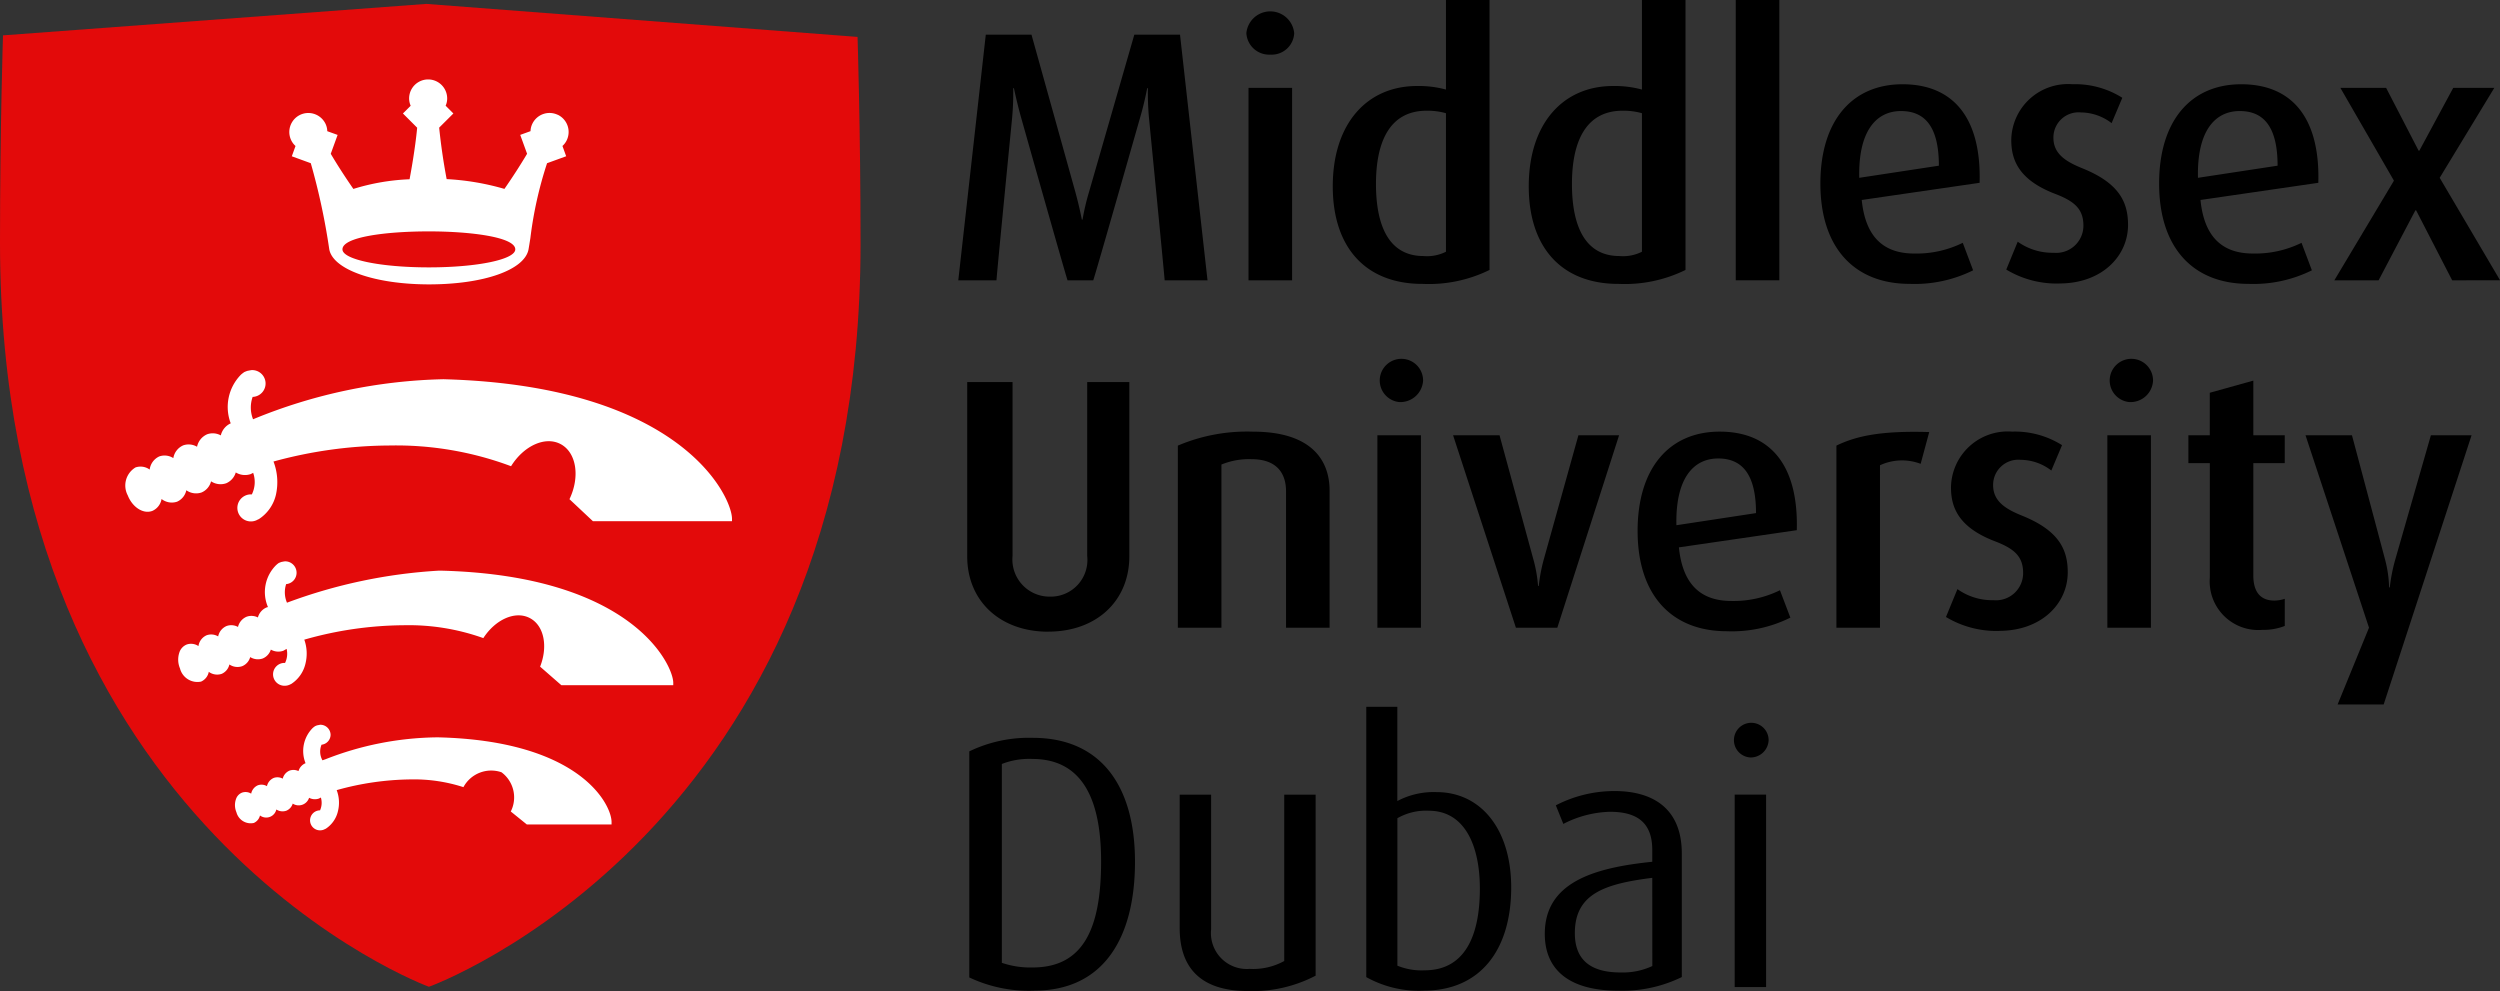 <svg xmlns="http://www.w3.org/2000/svg" width="161.449" height="64" viewBox="0 0 161.449 64"><rect x="0" y="0" width="161.449" height="64" fill="#333333" stroke="none"/><defs><clipPath id="clip-path"><path d="M0 0H161.449V64H0z" data-name="Rectangle 13543"></path></clipPath></defs><g clip-path="url(#clip-path)" data-name="Group 31215"><path fill="#e30a0a" d="M55.376 2.4L27.527.268.194 2.3S0 8.28 0 15.688c0 37.946 27.7 48.053 27.7 48.053s27.873-10.01 27.873-47.958c0-7.406-.193-13.385-.193-13.385" data-name="Path 43177" transform="translate(0 -.016)"></path><path fill="#fff" d="M29.2 26.043a34.109 34.109 0 00-12.329 2.587 2.048 2.048 0 01-.027-1.444.866.866 0 10-.081-1.73l-.126.022-.146.029-.138.054-.054.024-.1.073-.1.081a2.975 2.975 0 00-.671 3.154 1.14 1.14 0 00-.64.779 1.077 1.077 0 00-.881-.073 1.126 1.126 0 00-.654.807 1.06 1.06 0 00-.888-.093 1.092 1.092 0 00-.644.826 1.041 1.041 0 00-.9-.112 1.078 1.078 0 00-.627.853 1 1 0 00-.915-.139 1.361 1.361 0 00-.5 1.806c.3.766 1.007 1.225 1.59 1a1.019 1.019 0 00.592-.768 1.067 1.067 0 001 .175 1.039 1.039 0 00.6-.739 1.089 1.089 0 00.982.143 1.06 1.06 0 00.615-.72 1.108 1.108 0 00.975.126 1.091 1.091 0 00.621-.7 1.14 1.14 0 00.969.105l.154-.079a1.8 1.8 0 01-.085 1.391h-.031a.874.874 0 10.423 1.621l.059-.023a2.563 2.563 0 001.11-1.6 3.722 3.722 0 00-.163-2.12 28.782 28.782 0 017.526-1.035 21.2 21.2 0 017.816 1.338c.815-1.314 2.2-1.959 3.2-1.429 1.026.545 1.263 2.114.572 3.558l1.514 1.422H47.8v-.158c0-1.4-3.233-8.585-18.6-9.01" data-name="Path 43178" transform="translate(-.528 -1.554)"></path><path fill="#fff" d="M29.312 39.213h-.266a33.568 33.568 0 00-9.765 2.067 1.7 1.7 0 01-.054-1.2.737.737 0 00-.084-1.471l-.107.017-.126.025-.109.043-.053.022-.09.067-.072.063a2.453 2.453 0 00-.534 2.715l-.091.026a.972.972 0 00-.557.646.922.922 0 00-.732-.046.951.951 0 00-.554.659.9.9 0 00-.734-.062.923.923 0 00-.547.674.874.874 0 00-.743-.076.9.9 0 00-.53.7.85.85 0 00-.761-.1.824.824 0 00-.447.444 1.454 1.454 0 00.016 1.1 1.162 1.162 0 001.359.85.857.857 0 00.5-.631.912.912 0 00.831.131.863.863 0 00.5-.607.922.922 0 00.826.111.889.889 0 00.518-.588.941.941 0 00.809.091.921.921 0 00.524-.574.967.967 0 00.806.075l.212-.121a1.334 1.334 0 01-.1.906h-.01a.738.738 0 100 1.475.783.783 0 00.358-.094l.05-.022a2.134 2.134 0 00.922-1.324 2.677 2.677 0 00-.078-1.537 23.832 23.832 0 016.4-.931 14.322 14.322 0 015.162.831c.781-1.208 2.069-1.788 3.007-1.292.921.485 1.175 1.833.66 3.135l1.374 1.2h7.225v-.157c0-1.121-2.59-6.9-14.907-7.24" data-name="Path 43179" transform="translate(-.748 -2.358)"></path><path fill="#fff" d="M29.27 50.662h-.121a20.234 20.234 0 00-7.138 1.413l-.2.069a1.152 1.152 0 01-.059-1.007.655.655 0 00.585-.64.663.663 0 00-.673-.649l-.086.017-.119.023-.087.035-.039.017-.083.06-.069.058a2.106 2.106 0 00-.46 2.277h-.013a.784.784 0 00-.444.506.746.746 0 00-.577-.032.754.754 0 00-.441.521.707.707 0 00-.582-.047.749.749 0 00-.437.531.7.7 0 00-.587-.056.739.739 0 00-.432.54.685.685 0 00-.591-.066.666.666 0 00-.373.371 1.178 1.178 0 00.011.895.953.953 0 001.122.693.7.7 0 00.4-.484.67.67 0 001.056-.386.737.737 0 00.644.079.72.72 0 00.414-.46.705.705 0 001.057-.375.792.792 0 00.638.048l.123-.066a1.186 1.186 0 01-.054.829.646.646 0 10.315 1.211l.054-.023a1.839 1.839 0 00.786-1.128 2.274 2.274 0 00-.08-1.366 18.3 18.3 0 014.792-.692 10.362 10.362 0 013.393.5 2.037 2.037 0 012.458-.961 2.021 2.021 0 01.6 2.533l1.038.839h5.47v-.159c0-1.118-2.015-5.254-11.221-5.469" data-name="Path 43180" transform="translate(-.987 -3.044)"></path><path fill="#fff" d="M28.911 17.6c-3.129 0-5.58-.51-5.58-1.163 0-.8 2.8-1.161 5.58-1.161 2.685 0 5.58.364 5.58 1.161 0 .653-2.452 1.163-5.58 1.163m8.311-9.857a1.231 1.231 0 00-1.634.594 1.182 1.182 0 00-.112.466l-.665.241.443 1.22a38.086 38.086 0 01-1.464 2.268 16.392 16.392 0 00-3.73-.632 39.185 39.185 0 01-.484-3.324l.918-.915-.5-.5a1.144 1.144 0 00.1-.469 1.229 1.229 0 00-2.458 0 1.182 1.182 0 00.1.469l-.5.5.919.92c-.128 1.371-.41 2.9-.49 3.329a14.044 14.044 0 00-3.629.624c-.346-.5-.937-1.376-1.461-2.269l.443-1.219-.667-.241a1.2 1.2 0 00-.109-.466 1.236 1.236 0 00-1.114-.709 1.228 1.228 0 00-1.114 1.747 1.19 1.19 0 00.285.384l-.239.665 1.226.447a42.787 42.787 0 011.192 5.557c.237 1.314 2.946 2.268 6.442 2.268 3.54 0 6.183-.931 6.429-2.268.028-.163.069-.416.118-.725a25.183 25.183 0 011.077-4.832l1.234-.449-.24-.665a1.174 1.174 0 00.284-.384 1.232 1.232 0 00-.592-1.633" data-name="Path 43181" transform="translate(-1.215 -.333)"></path><path d="M79.238 18.247c-.023-.392-1.013-10.491-1.013-10.491a17.95 17.95 0 01-.069-1.914h-.048s-.161.9-.46 1.914c0 0-2.836 9.96-3.021 10.491h-1.661c-.161-.462-3-10.514-3-10.514a31.641 31.641 0 01-.462-1.891h-.045a18.172 18.172 0 01-.069 1.891s-.99 10.052-1.012 10.514h-2.467l1.776-15.864h2.951l2.835 10.169c.278 1.014.417 1.776.417 1.776h.045a14.931 14.931 0 01.416-1.776l2.928-10.169h2.951l1.776 15.864z" data-name="Path 43182" transform="translate(-4.025 -.145)"></path><path d="M85.865 5.721h2.814V18.15h-2.814zm1.406-2.145a1.473 1.473 0 01-1.545-1.384 1.551 1.551 0 013.089 0 1.458 1.458 0 01-1.545 1.384" data-name="Path 43183" transform="translate(-5.236 -.048)"></path><path d="M98.977 7.311a4.423 4.423 0 00-1.246-.161c-2.444 0-3.273 2.1-3.273 4.727 0 2.813.9 4.658 3.066 4.658a2.7 2.7 0 001.453-.278zm-1.522 11.023c-3.667 0-5.788-2.352-5.788-6.3 0-4.058 2.214-6.48 5.443-6.48a6.685 6.685 0 011.868.23V0h2.813v17.433a8.871 8.871 0 01-4.335.9" data-name="Path 43184" transform="translate(-5.598)"></path><path d="M112.458 7.311a4.421 4.421 0 00-1.245-.161c-2.445 0-3.275 2.1-3.275 4.727 0 2.813.9 4.658 3.067 4.658a2.7 2.7 0 001.453-.278zm-1.523 11.023c-3.665 0-5.787-2.352-5.787-6.3 0-4.058 2.214-6.48 5.442-6.48a6.69 6.69 0 011.868.23V0h2.813v17.433a8.873 8.873 0 01-4.336.9" data-name="Path 43185" transform="translate(-6.422)"></path><path d="M0 0H2.814V18.101H0z" data-name="Rectangle 13542" transform="translate(112.094)"></path><path d="M130.416 7.525c-1.637 0-2.767 1.337-2.7 4.312l5.143-.783c0-2.514-.9-3.528-2.445-3.528m-2.537 5.742c.231 2.307 1.336 3.459 3.39 3.459a6.759 6.759 0 003.134-.692l.669 1.776a8.484 8.484 0 01-4.1.875c-3.528 0-5.763-2.283-5.763-6.479 0-4.06 2.05-6.412 5.3-6.412 3.3 0 5.1 2.192 4.982 6.365z" data-name="Path 43186" transform="translate(-7.647 -.354)"></path><path d="M141.428 18.663a6.308 6.308 0 01-3.436-.9l.739-1.8a3.864 3.864 0 002.328.715 1.755 1.755 0 001.915-1.751c0-1.06-.556-1.569-1.822-2.052-2.352-.9-2.837-2.191-2.837-3.482a3.665 3.665 0 013.944-3.6 5.712 5.712 0 013.227.876l-.691 1.637a3.293 3.293 0 00-1.982-.691 1.624 1.624 0 00-1.776 1.637c0 1.014.761 1.522 1.844 1.96 2.421.969 2.975 2.213 2.975 3.667 0 2.028-1.706 3.781-4.426 3.781" data-name="Path 43187" transform="translate(-8.428 -.354)"></path><path d="M153.714 7.525c-1.639 0-2.77 1.337-2.7 4.312l5.142-.783c0-2.514-.9-3.528-2.442-3.528m-2.537 5.742c.229 2.307 1.338 3.459 3.388 3.459a6.779 6.779 0 003.137-.692l.668 1.776a8.492 8.492 0 01-4.1.875c-3.53 0-5.765-2.283-5.765-6.479 0-4.06 2.052-6.412 5.3-6.412 3.3 0 5.1 2.192 4.981 6.365z" data-name="Path 43188" transform="translate(-9.07 -.354)"></path><path d="M168.166 18.471l-2.329-4.52h-.047l-2.375 4.52h-2.858l3.848-6.434-3.459-5.994h2.954L166 10.1h.046l2.19-4.058h2.652l-3.528 5.81 3.9 6.618z" data-name="Path 43189" transform="translate(-9.806 -.369)"></path><path d="M71.759 42.4c-3.113 0-5.234-1.983-5.234-4.866V26.277h2.928v11.23a2.4 2.4 0 002.421 2.628 2.367 2.367 0 002.4-2.628v-11.23h2.721V37.53c0 2.883-2.121 4.866-5.235 4.866" data-name="Path 43190" transform="translate(-4.063 -1.605)"></path><path d="M88 42.35v-8.808c0-1.014-.46-2.075-2.236-2.075a4.661 4.661 0 00-1.937.347V42.35h-2.814V30.59a11.426 11.426 0 014.864-.9c3.713 0 4.935 1.8 4.935 3.8v8.86z" data-name="Path 43191" transform="translate(-4.948 -1.813)"></path><path d="M94.728 29.617h2.813v12.428h-2.813zm1.407-2.145a1.4 1.4 0 111.545-1.383 1.472 1.472 0 01-1.545 1.383" data-name="Path 43192" transform="translate(-5.777 -1.507)"></path><path d="M106.675 42.365H104l-4.057-12.428h3l2.188 8.023a8.866 8.866 0 01.3 1.708h.045a10.93 10.93 0 01.323-1.708l2.238-8.023h2.627z" data-name="Path 43193" transform="translate(-6.104 -1.828)"></path><path d="M117.841 31.421c-1.638 0-2.767 1.336-2.7 4.311l5.141-.783c0-2.514-.9-3.528-2.445-3.528m-2.535 5.741c.23 2.307 1.338 3.461 3.389 3.461a6.779 6.779 0 003.136-.693l.673 1.77a8.481 8.481 0 01-4.1.878c-3.53 0-5.765-2.283-5.765-6.481 0-4.059 2.052-6.41 5.3-6.41 3.295 0 5.095 2.192 4.98 6.365z" data-name="Path 43194" transform="translate(-6.879 -1.813)"></path><path d="M131.749 31.768a3.382 3.382 0 00-2.626.093v10.49h-2.814V30.59c1.291-.621 2.858-.967 5.994-.874z" data-name="Path 43195" transform="translate(-7.714 -1.814)"></path><path d="M137.281 42.558a6.311 6.311 0 01-3.437-.9l.74-1.8a3.873 3.873 0 002.329.715 1.754 1.754 0 001.914-1.753c0-1.059-.553-1.568-1.822-2.052-2.353-.9-2.837-2.19-2.837-3.482a3.667 3.667 0 013.944-3.6 5.724 5.724 0 013.228.875l-.692 1.639a3.283 3.283 0 00-1.982-.692 1.626 1.626 0 00-1.777 1.636c0 1.016.762 1.523 1.845 1.961 2.421.968 2.974 2.214 2.974 3.667 0 2.029-1.705 3.781-4.426 3.781" data-name="Path 43196" transform="translate(-8.174 -1.813)"></path><path d="M144.935 29.617h2.814v12.428h-2.814zm1.408-2.145a1.4 1.4 0 111.543-1.383 1.457 1.457 0 01-1.543 1.383" data-name="Path 43197" transform="translate(-8.843 -1.507)"></path><path d="M155.312 42.274a3.139 3.139 0 01-3.41-3.366v-7.4h-1.384v-1.8h1.382v-2.745l2.812-.785v3.528h2.029v1.8h-2.029v7.264c0 .969.392 1.614 1.361 1.614a2.158 2.158 0 00.669-.115v1.753a3.712 3.712 0 01-1.431.253" data-name="Path 43198" transform="translate(-9.193 -1.599)"></path><path d="M163.621 47.323h-2.975l2.028-4.958-4.1-12.428h3l2.144 8.048a7.783 7.783 0 01.254 1.775h.046a10.814 10.814 0 01.346-1.775l2.307-8.048h2.627z" data-name="Path 43199" transform="translate(-9.685 -1.828)"></path><path d="M70.731 52.111a4.825 4.825 0 00-1.96.325v12.842a5.7 5.7 0 001.982.3c3.2 0 4.428-2.374 4.428-6.849 0-4.358-1.429-6.618-4.451-6.618m.139 14.966a9.011 9.011 0 01-4.2-.855v-14.6a8.841 8.841 0 014.1-.874c4.381 0 6.6 3.089 6.6 8 0 4.888-2.006 8.325-6.5 8.325" data-name="Path 43200" transform="translate(-4.072 -3.099)"></path><path d="M85.539 67.338c-3.113 0-4.4-1.57-4.4-4.059v-8.623h2.03v8.692a2.318 2.318 0 002.489 2.56 4.166 4.166 0 002.232-.508V54.656h2.028v11.69a8.784 8.784 0 01-4.379.992" data-name="Path 43201" transform="translate(-4.955 -3.338)"></path><path d="M98.012 55.325a3.729 3.729 0 00-2.029.484v9.523a4.106 4.106 0 001.753.3c2.558 0 3.573-2.144 3.573-5.281 0-2.72-.946-5.025-3.3-5.025m-.323 11.621a6.988 6.988 0 01-3.713-.877V48.615h2.006V54.7a5.008 5.008 0 012.535-.577c2.861 0 4.819 2.4 4.819 6.157 0 3.989-1.959 6.664-5.649 6.664" data-name="Path 43202" transform="translate(-5.74 -2.969)"></path><path d="M113.192 60.014c-3.136.391-5 1.06-5 3.573 0 1.8 1.106 2.537 2.952 2.537a4.516 4.516 0 002.052-.415zM110.98 67.3c-3.228 0-4.729-1.407-4.729-3.667 0-3.295 3.091-4.265 6.941-4.657v-.762c0-1.912-1.153-2.466-2.744-2.466a6.925 6.925 0 00-3 .783l-.484-1.2a8.219 8.219 0 013.8-.922c2.307 0 4.335.993 4.335 4.036v7.976a8.681 8.681 0 01-4.125.878" data-name="Path 43203" transform="translate(-6.489 -3.323)"></path><path d="M119.3 54.353h2.029v12.428H119.3zm1.018-2.4a1.12 1.12 0 111.174-1.108 1.161 1.161 0 01-1.174 1.108" data-name="Path 43204" transform="translate(-7.275 -3.036)"></path></g></svg>
